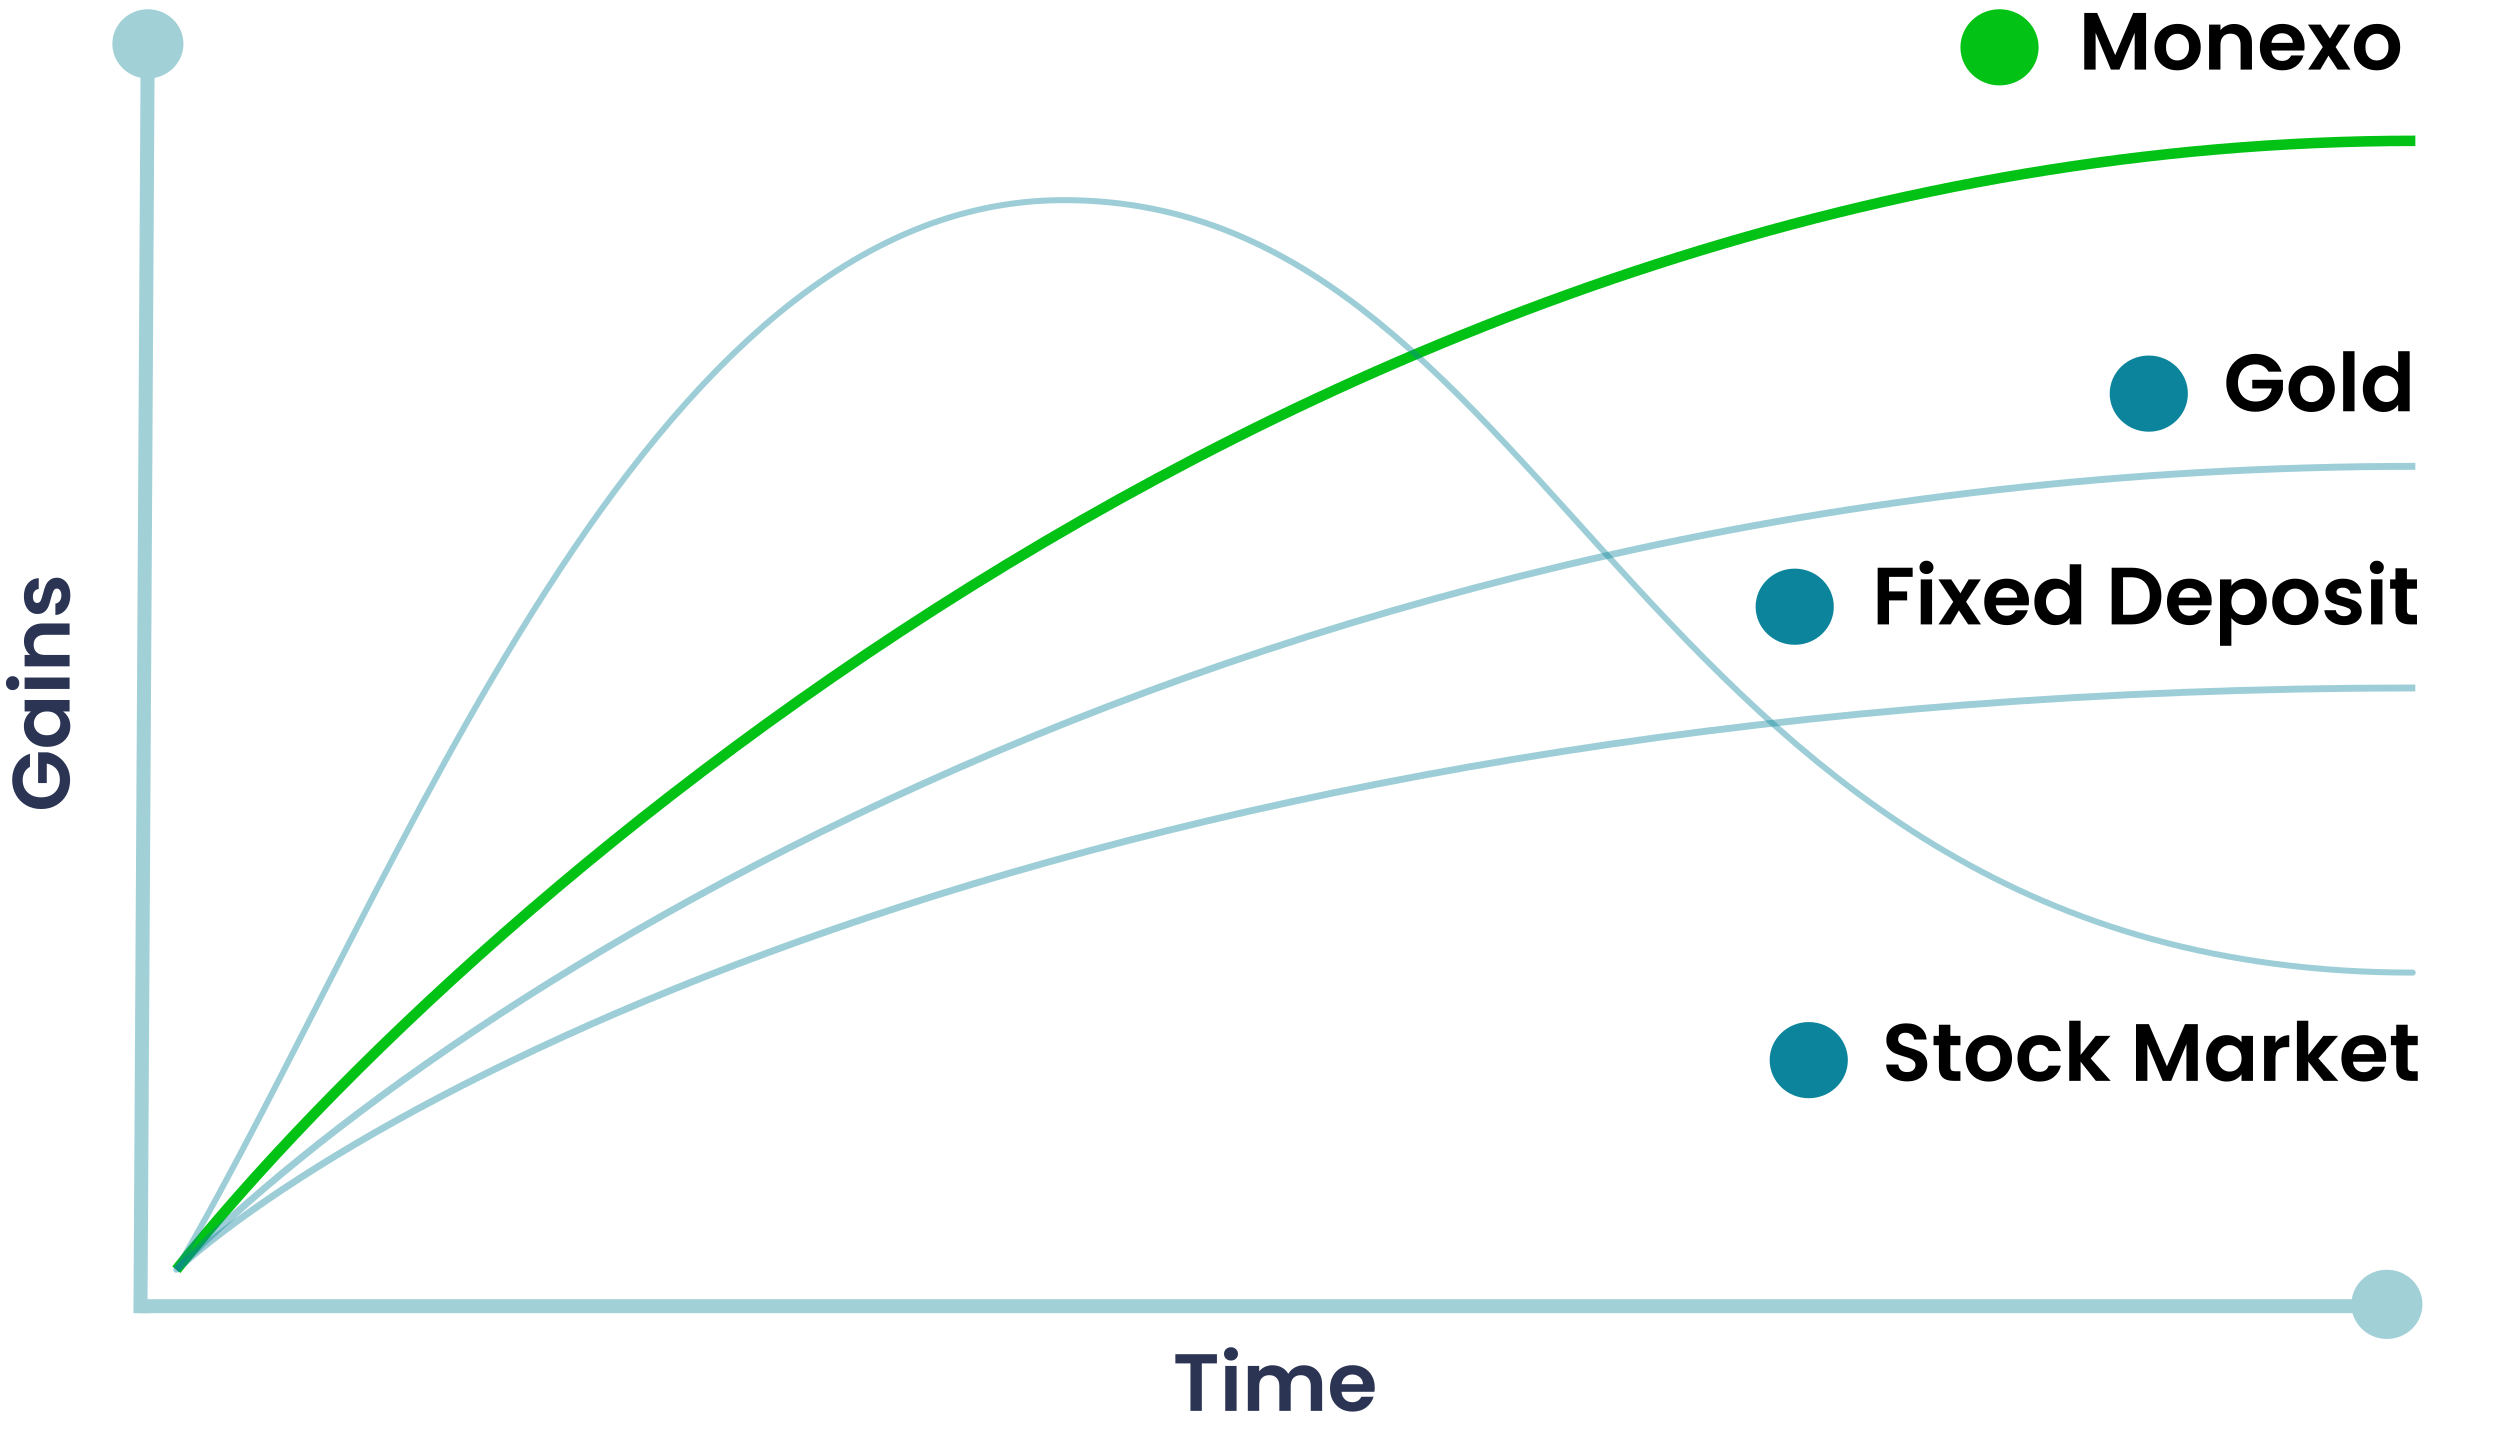 <svg xmlns="http://www.w3.org/2000/svg" width="431" height="247" viewBox="0 0 431 247" fill="none"><path d="M369.979 2.228V12H368.019V5.644L365.401 12H363.917L361.285 5.644V12H359.325V2.228H361.551L364.659 9.494L367.767 2.228H369.979ZM375.361 12.126C374.615 12.126 373.943 11.963 373.345 11.636C372.748 11.3 372.277 10.829 371.931 10.222C371.595 9.615 371.427 8.915 371.427 8.122C371.427 7.329 371.6 6.629 371.945 6.022C372.3 5.415 372.781 4.949 373.387 4.622C373.994 4.286 374.671 4.118 375.417 4.118C376.164 4.118 376.841 4.286 377.447 4.622C378.054 4.949 378.53 5.415 378.875 6.022C379.23 6.629 379.407 7.329 379.407 8.122C379.407 8.915 379.225 9.615 378.861 10.222C378.507 10.829 378.021 11.3 377.405 11.636C376.799 11.963 376.117 12.126 375.361 12.126ZM375.361 10.418C375.716 10.418 376.047 10.334 376.355 10.166C376.673 9.989 376.925 9.727 377.111 9.382C377.298 9.037 377.391 8.617 377.391 8.122C377.391 7.385 377.195 6.82 376.803 6.428C376.421 6.027 375.949 5.826 375.389 5.826C374.829 5.826 374.358 6.027 373.975 6.428C373.602 6.82 373.415 7.385 373.415 8.122C373.415 8.859 373.597 9.429 373.961 9.83C374.335 10.222 374.801 10.418 375.361 10.418ZM385.143 4.132C386.067 4.132 386.814 4.426 387.383 5.014C387.952 5.593 388.237 6.405 388.237 7.45V12H386.277V7.716C386.277 7.1 386.123 6.629 385.815 6.302C385.507 5.966 385.087 5.798 384.555 5.798C384.014 5.798 383.584 5.966 383.267 6.302C382.959 6.629 382.805 7.1 382.805 7.716V12H380.845V4.244H382.805V5.21C383.066 4.874 383.398 4.613 383.799 4.426C384.21 4.23 384.658 4.132 385.143 4.132ZM397.311 7.954C397.311 8.234 397.292 8.486 397.255 8.71H391.585C391.631 9.27 391.827 9.709 392.173 10.026C392.518 10.343 392.943 10.502 393.447 10.502C394.175 10.502 394.693 10.189 395.001 9.564H397.115C396.891 10.311 396.461 10.927 395.827 11.412C395.192 11.888 394.413 12.126 393.489 12.126C392.742 12.126 392.07 11.963 391.473 11.636C390.885 11.3 390.423 10.829 390.087 10.222C389.76 9.615 389.597 8.915 389.597 8.122C389.597 7.319 389.76 6.615 390.087 6.008C390.413 5.401 390.871 4.935 391.459 4.608C392.047 4.281 392.723 4.118 393.489 4.118C394.226 4.118 394.884 4.277 395.463 4.594C396.051 4.911 396.503 5.364 396.821 5.952C397.147 6.531 397.311 7.198 397.311 7.954ZM395.281 7.394C395.271 6.89 395.089 6.489 394.735 6.19C394.38 5.882 393.946 5.728 393.433 5.728C392.947 5.728 392.537 5.877 392.201 6.176C391.874 6.465 391.673 6.871 391.599 7.394H395.281ZM403.025 12L401.429 9.592L400.015 12H397.915L400.449 8.108L397.887 4.244H400.099L401.681 6.638L403.109 4.244H405.209L402.661 8.108L405.237 12H403.025ZM409.746 12.126C408.999 12.126 408.327 11.963 407.73 11.636C407.133 11.3 406.661 10.829 406.316 10.222C405.98 9.615 405.812 8.915 405.812 8.122C405.812 7.329 405.985 6.629 406.33 6.022C406.685 5.415 407.165 4.949 407.772 4.622C408.379 4.286 409.055 4.118 409.802 4.118C410.549 4.118 411.225 4.286 411.832 4.622C412.439 4.949 412.915 5.415 413.26 6.022C413.615 6.629 413.792 7.329 413.792 8.122C413.792 8.915 413.61 9.615 413.246 10.222C412.891 10.829 412.406 11.3 411.79 11.636C411.183 11.963 410.502 12.126 409.746 12.126ZM409.746 10.418C410.101 10.418 410.432 10.334 410.74 10.166C411.057 9.989 411.309 9.727 411.496 9.382C411.683 9.037 411.776 8.617 411.776 8.122C411.776 7.385 411.58 6.82 411.188 6.428C410.805 6.027 410.334 5.826 409.774 5.826C409.214 5.826 408.743 6.027 408.36 6.428C407.987 6.82 407.8 7.385 407.8 8.122C407.8 8.859 407.982 9.429 408.346 9.83C408.719 10.222 409.186 10.418 409.746 10.418Z" fill="black"></path><path d="M5.168 132.199C4.757 132.423 4.445 132.731 4.23 133.123C4.015 133.515 3.908 133.972 3.908 134.495C3.908 135.073 4.039 135.587 4.3 136.035C4.561 136.483 4.935 136.833 5.42 137.085C5.905 137.337 6.465 137.463 7.1 137.463C7.753 137.463 8.323 137.337 8.808 137.085C9.293 136.823 9.667 136.464 9.928 136.007C10.189 135.549 10.32 135.017 10.32 134.411C10.32 133.664 10.124 133.053 9.732 132.577C9.331 132.101 8.775 131.788 8.066 131.639L8.066 134.999L6.568 134.999L6.568 129.707L8.276 129.707C8.957 129.837 9.587 130.117 10.166 130.547C10.745 130.976 11.211 131.531 11.566 132.213C11.911 132.885 12.084 133.641 12.084 134.481C12.084 135.423 11.874 136.277 11.454 137.043C11.025 137.799 10.432 138.396 9.676 138.835C8.92 139.264 8.061 139.479 7.1 139.479C6.139 139.479 5.28 139.264 4.524 138.835C3.759 138.396 3.166 137.799 2.746 137.043C2.317 136.277 2.102 135.428 2.102 134.495C2.102 133.393 2.373 132.437 2.914 131.625C3.446 130.813 4.197 130.253 5.168 129.945L5.168 132.199ZM8.094 128.761C7.31 128.761 6.615 128.607 6.008 128.299C5.401 127.981 4.935 127.557 4.608 127.025C4.281 126.483 4.118 125.881 4.118 125.219C4.118 124.64 4.235 124.136 4.468 123.707C4.701 123.268 4.995 122.918 5.35 122.657L4.244 122.657L4.244 120.683L12 120.683L12 122.657L10.866 122.657C11.23 122.909 11.533 123.259 11.776 123.707C12.009 124.145 12.126 124.654 12.126 125.233C12.126 125.886 11.958 126.483 11.622 127.025C11.286 127.557 10.815 127.981 10.208 128.299C9.592 128.607 8.887 128.761 8.094 128.761ZM8.122 122.657C7.646 122.657 7.24 122.75 6.904 122.937C6.559 123.123 6.297 123.375 6.12 123.693C5.933 124.01 5.84 124.351 5.84 124.715C5.84 125.079 5.929 125.415 6.106 125.723C6.283 126.031 6.545 126.283 6.89 126.479C7.226 126.665 7.627 126.759 8.094 126.759C8.561 126.759 8.971 126.665 9.326 126.479C9.671 126.283 9.937 126.031 10.124 125.723C10.311 125.405 10.404 125.069 10.404 124.715C10.404 124.351 10.315 124.01 10.138 123.693C9.951 123.375 9.69 123.123 9.354 122.937C9.009 122.75 8.598 122.657 8.122 122.657ZM3.32 117.774C3.32 118.12 3.213 118.409 2.998 118.642C2.774 118.866 2.499 118.978 2.172 118.978C1.845 118.978 1.575 118.866 1.36 118.642C1.136 118.409 1.024 118.12 1.024 117.774C1.024 117.429 1.136 117.144 1.36 116.92C1.575 116.687 1.845 116.57 2.172 116.57C2.499 116.57 2.774 116.687 2.998 116.92C3.213 117.144 3.32 117.429 3.32 117.774ZM4.244 116.808L12 116.808L12 118.768L4.244 118.768L4.244 116.808ZM4.132 110.574C4.132 109.65 4.426 108.903 5.014 108.334C5.593 107.765 6.405 107.48 7.45 107.48L12 107.48L12 109.44L7.716 109.44C7.1 109.44 6.629 109.594 6.302 109.902C5.966 110.21 5.798 110.63 5.798 111.162C5.798 111.703 5.966 112.133 6.302 112.45C6.629 112.758 7.1 112.912 7.716 112.912L12 112.912L12 114.872L4.244 114.872L4.244 112.912L5.21 112.912C4.874 112.651 4.613 112.319 4.426 111.918C4.23 111.507 4.132 111.059 4.132 110.574ZM12.126 102.648C12.126 103.283 12.014 103.852 11.79 104.356C11.557 104.86 11.244 105.261 10.852 105.56C10.46 105.849 10.026 106.008 9.55 106.036L9.55 104.062C9.849 104.025 10.096 103.88 10.292 103.628C10.488 103.367 10.586 103.045 10.586 102.662C10.586 102.289 10.511 101.999 10.362 101.794C10.213 101.579 10.021 101.472 9.788 101.472C9.536 101.472 9.349 101.603 9.228 101.864C9.097 102.116 8.957 102.522 8.808 103.082C8.668 103.661 8.523 104.137 8.374 104.51C8.225 104.874 7.996 105.191 7.688 105.462C7.38 105.723 6.965 105.854 6.442 105.854C6.013 105.854 5.621 105.733 5.266 105.49C4.911 105.238 4.631 104.883 4.426 104.426C4.221 103.959 4.118 103.413 4.118 102.788C4.118 101.864 4.351 101.127 4.818 100.576C5.275 100.025 5.896 99.722 6.68 99.666L6.68 101.542C6.372 101.57 6.129 101.701 5.952 101.934C5.765 102.158 5.672 102.461 5.672 102.844C5.672 103.199 5.737 103.474 5.868 103.67C5.999 103.857 6.181 103.95 6.414 103.95C6.675 103.95 6.876 103.819 7.016 103.558C7.147 103.297 7.282 102.891 7.422 102.34C7.562 101.78 7.707 101.318 7.856 100.954C8.005 100.59 8.239 100.277 8.556 100.016C8.864 99.745 9.275 99.605 9.788 99.596C10.236 99.596 10.637 99.722 10.992 99.974C11.347 100.217 11.627 100.571 11.832 101.038C12.028 101.495 12.126 102.032 12.126 102.648Z" fill="#2B3453"></path><path d="M209.799 233.466V235.048H207.195V243.238H205.235V235.048H202.631V233.466H209.799ZM212.223 234.558C211.877 234.558 211.588 234.451 211.355 234.236C211.131 234.012 211.019 233.737 211.019 233.41C211.019 233.084 211.131 232.813 211.355 232.598C211.588 232.374 211.877 232.262 212.223 232.262C212.568 232.262 212.853 232.374 213.077 232.598C213.31 232.813 213.427 233.084 213.427 233.41C213.427 233.737 213.31 234.012 213.077 234.236C212.853 234.451 212.568 234.558 212.223 234.558ZM213.189 235.482V243.238H211.229V235.482H213.189ZM224.757 235.37C225.709 235.37 226.475 235.664 227.053 236.252C227.641 236.831 227.935 237.643 227.935 238.688V243.238H225.975V238.954C225.975 238.348 225.821 237.886 225.513 237.568C225.205 237.242 224.785 237.078 224.253 237.078C223.721 237.078 223.297 237.242 222.979 237.568C222.671 237.886 222.517 238.348 222.517 238.954V243.238H220.557V238.954C220.557 238.348 220.403 237.886 220.095 237.568C219.787 237.242 219.367 237.078 218.835 237.078C218.294 237.078 217.865 237.242 217.547 237.568C217.239 237.886 217.085 238.348 217.085 238.954V243.238H215.125V235.482H217.085V236.42C217.337 236.094 217.659 235.837 218.051 235.65C218.453 235.464 218.891 235.37 219.367 235.37C219.974 235.37 220.515 235.501 220.991 235.762C221.467 236.014 221.836 236.378 222.097 236.854C222.349 236.406 222.713 236.047 223.189 235.776C223.675 235.506 224.197 235.37 224.757 235.37ZM237.005 239.192C237.005 239.472 236.986 239.724 236.949 239.948H231.279C231.326 240.508 231.522 240.947 231.867 241.264C232.212 241.582 232.637 241.74 233.141 241.74C233.869 241.74 234.387 241.428 234.695 240.802H236.809C236.585 241.549 236.156 242.165 235.521 242.65C234.886 243.126 234.107 243.364 233.183 243.364C232.436 243.364 231.764 243.201 231.167 242.874C230.579 242.538 230.117 242.067 229.781 241.46C229.454 240.854 229.291 240.154 229.291 239.36C229.291 238.558 229.454 237.853 229.781 237.246C230.108 236.64 230.565 236.173 231.153 235.846C231.741 235.52 232.418 235.356 233.183 235.356C233.92 235.356 234.578 235.515 235.157 235.832C235.745 236.15 236.198 236.602 236.515 237.19C236.842 237.769 237.005 238.436 237.005 239.192ZM234.975 238.632C234.966 238.128 234.784 237.727 234.429 237.428C234.074 237.12 233.64 236.966 233.127 236.966C232.642 236.966 232.231 237.116 231.895 237.414C231.568 237.704 231.368 238.11 231.293 238.632H234.975Z" fill="#2B3453"></path><path d="M328.801 186.435C328.12 186.435 327.504 186.318 326.953 186.085C326.412 185.852 325.982 185.516 325.665 185.077C325.348 184.638 325.184 184.12 325.175 183.523H327.275C327.303 183.924 327.443 184.242 327.695 184.475C327.956 184.708 328.311 184.825 328.759 184.825C329.216 184.825 329.576 184.718 329.837 184.503C330.098 184.279 330.229 183.99 330.229 183.635C330.229 183.346 330.14 183.108 329.963 182.921C329.786 182.734 329.562 182.59 329.291 182.487C329.03 182.375 328.666 182.254 328.199 182.123C327.564 181.936 327.046 181.754 326.645 181.577C326.253 181.39 325.912 181.115 325.623 180.751C325.343 180.378 325.203 179.883 325.203 179.267C325.203 178.688 325.348 178.184 325.637 177.755C325.926 177.326 326.332 176.999 326.855 176.775C327.378 176.542 327.975 176.425 328.647 176.425C329.655 176.425 330.472 176.672 331.097 177.167C331.732 177.652 332.082 178.334 332.147 179.211H329.991C329.972 178.875 329.828 178.6 329.557 178.385C329.296 178.161 328.946 178.049 328.507 178.049C328.124 178.049 327.816 178.147 327.583 178.343C327.359 178.539 327.247 178.824 327.247 179.197C327.247 179.458 327.331 179.678 327.499 179.855C327.676 180.023 327.891 180.163 328.143 180.275C328.404 180.378 328.768 180.499 329.235 180.639C329.87 180.826 330.388 181.012 330.789 181.199C331.19 181.386 331.536 181.666 331.825 182.039C332.114 182.412 332.259 182.902 332.259 183.509C332.259 184.032 332.124 184.517 331.853 184.965C331.582 185.413 331.186 185.772 330.663 186.043C330.14 186.304 329.52 186.435 328.801 186.435ZM336.24 180.191V183.943C336.24 184.204 336.301 184.396 336.422 184.517C336.553 184.629 336.768 184.685 337.066 184.685H337.976V186.337H336.744C335.092 186.337 334.266 185.534 334.266 183.929V180.191H333.342V178.581H334.266V176.663H336.24V178.581H337.976V180.191H336.24ZM342.83 186.463C342.083 186.463 341.411 186.3 340.814 185.973C340.217 185.637 339.745 185.166 339.4 184.559C339.064 183.952 338.896 183.252 338.896 182.459C338.896 181.666 339.069 180.966 339.414 180.359C339.769 179.752 340.249 179.286 340.856 178.959C341.463 178.623 342.139 178.455 342.886 178.455C343.633 178.455 344.309 178.623 344.916 178.959C345.523 179.286 345.999 179.752 346.344 180.359C346.699 180.966 346.876 181.666 346.876 182.459C346.876 183.252 346.694 183.952 346.33 184.559C345.975 185.166 345.49 185.637 344.874 185.973C344.267 186.3 343.586 186.463 342.83 186.463ZM342.83 184.755C343.185 184.755 343.516 184.671 343.824 184.503C344.141 184.326 344.393 184.064 344.58 183.719C344.767 183.374 344.86 182.954 344.86 182.459C344.86 181.722 344.664 181.157 344.272 180.765C343.889 180.364 343.418 180.163 342.858 180.163C342.298 180.163 341.827 180.364 341.444 180.765C341.071 181.157 340.884 181.722 340.884 182.459C340.884 183.196 341.066 183.766 341.43 184.167C341.803 184.559 342.27 184.755 342.83 184.755ZM347.81 182.459C347.81 181.656 347.973 180.956 348.3 180.359C348.626 179.752 349.079 179.286 349.658 178.959C350.236 178.623 350.899 178.455 351.646 178.455C352.607 178.455 353.4 178.698 354.026 179.183C354.66 179.659 355.085 180.331 355.3 181.199H353.186C353.074 180.863 352.882 180.602 352.612 180.415C352.35 180.219 352.024 180.121 351.632 180.121C351.072 180.121 350.628 180.326 350.302 180.737C349.975 181.138 349.812 181.712 349.812 182.459C349.812 183.196 349.975 183.77 350.302 184.181C350.628 184.582 351.072 184.783 351.632 184.783C352.425 184.783 352.943 184.428 353.186 183.719H355.3C355.085 184.559 354.66 185.226 354.026 185.721C353.391 186.216 352.598 186.463 351.646 186.463C350.899 186.463 350.236 186.3 349.658 185.973C349.079 185.637 348.626 185.17 348.3 184.573C347.973 183.966 347.81 183.262 347.81 182.459ZM361.328 186.337L358.696 183.033V186.337H356.736V175.977H358.696V181.871L361.3 178.581H363.848L360.432 182.473L363.876 186.337H361.328ZM378.901 176.565V186.337H376.941V179.981L374.323 186.337H372.839L370.207 179.981V186.337H368.247V176.565H370.473L373.581 183.831L376.689 176.565H378.901ZM380.335 182.431C380.335 181.647 380.489 180.952 380.797 180.345C381.114 179.738 381.539 179.272 382.071 178.945C382.612 178.618 383.214 178.455 383.877 178.455C384.456 178.455 384.96 178.572 385.389 178.805C385.828 179.038 386.178 179.332 386.439 179.687V178.581H388.413V186.337H386.439V185.203C386.187 185.567 385.837 185.87 385.389 186.113C384.95 186.346 384.442 186.463 383.863 186.463C383.21 186.463 382.612 186.295 382.071 185.959C381.539 185.623 381.114 185.152 380.797 184.545C380.489 183.929 380.335 183.224 380.335 182.431ZM386.439 182.459C386.439 181.983 386.346 181.577 386.159 181.241C385.972 180.896 385.72 180.634 385.403 180.457C385.086 180.27 384.745 180.177 384.381 180.177C384.017 180.177 383.681 180.266 383.373 180.443C383.065 180.62 382.813 180.882 382.617 181.227C382.43 181.563 382.337 181.964 382.337 182.431C382.337 182.898 382.43 183.308 382.617 183.663C382.813 184.008 383.065 184.274 383.373 184.461C383.69 184.648 384.026 184.741 384.381 184.741C384.745 184.741 385.086 184.652 385.403 184.475C385.72 184.288 385.972 184.027 386.159 183.691C386.346 183.346 386.439 182.935 386.439 182.459ZM392.287 179.785C392.539 179.374 392.866 179.052 393.267 178.819C393.678 178.586 394.145 178.469 394.667 178.469V180.527H394.149C393.533 180.527 393.067 180.672 392.749 180.961C392.441 181.25 392.287 181.754 392.287 182.473V186.337H390.327V178.581H392.287V179.785ZM400.579 186.337L397.947 183.033V186.337H395.987V175.977H397.947V181.871L400.551 178.581H403.099L399.683 182.473L403.127 186.337H400.579ZM411.373 182.291C411.373 182.571 411.355 182.823 411.317 183.047H405.647C405.694 183.607 405.89 184.046 406.235 184.363C406.581 184.68 407.005 184.839 407.509 184.839C408.237 184.839 408.755 184.526 409.063 183.901H411.177C410.953 184.648 410.524 185.264 409.889 185.749C409.255 186.225 408.475 186.463 407.551 186.463C406.805 186.463 406.133 186.3 405.535 185.973C404.947 185.637 404.485 185.166 404.149 184.559C403.823 183.952 403.659 183.252 403.659 182.459C403.659 181.656 403.823 180.952 404.149 180.345C404.476 179.738 404.933 179.272 405.521 178.945C406.109 178.618 406.786 178.455 407.551 178.455C408.289 178.455 408.947 178.614 409.525 178.931C410.113 179.248 410.566 179.701 410.883 180.289C411.21 180.868 411.373 181.535 411.373 182.291ZM409.343 181.731C409.334 181.227 409.152 180.826 408.797 180.527C408.443 180.219 408.009 180.065 407.495 180.065C407.01 180.065 406.599 180.214 406.263 180.513C405.937 180.802 405.736 181.208 405.661 181.731H409.343ZM415.086 180.191V183.943C415.086 184.204 415.147 184.396 415.268 184.517C415.399 184.629 415.613 184.685 415.912 184.685H416.822V186.337H415.59C413.938 186.337 413.112 185.534 413.112 183.929V180.191H412.188V178.581H413.112V176.663H415.086V178.581H416.822V180.191H415.086Z" fill="black"></path><path d="M391.089 64.072C390.865 63.662 390.557 63.349 390.165 63.134C389.773 62.92 389.316 62.812 388.793 62.812C388.214 62.812 387.701 62.943 387.253 63.204C386.805 63.466 386.455 63.839 386.203 64.324C385.951 64.81 385.825 65.37 385.825 66.004C385.825 66.658 385.951 67.227 386.203 67.712C386.464 68.198 386.824 68.571 387.281 68.832C387.738 69.094 388.27 69.224 388.877 69.224C389.624 69.224 390.235 69.028 390.711 68.636C391.187 68.235 391.5 67.68 391.649 66.97H388.289V65.472H393.581V67.18C393.45 67.862 393.17 68.492 392.741 69.07C392.312 69.649 391.756 70.116 391.075 70.47C390.403 70.816 389.647 70.988 388.807 70.988C387.864 70.988 387.01 70.778 386.245 70.358C385.489 69.929 384.892 69.336 384.453 68.58C384.024 67.824 383.809 66.966 383.809 66.004C383.809 65.043 384.024 64.184 384.453 63.428C384.892 62.663 385.489 62.07 386.245 61.65C387.01 61.221 387.86 61.006 388.793 61.006C389.894 61.006 390.851 61.277 391.663 61.818C392.475 62.35 393.035 63.102 393.343 64.072H391.089ZM398.475 71.03C397.728 71.03 397.056 70.867 396.459 70.54C395.862 70.204 395.39 69.733 395.045 69.126C394.709 68.52 394.541 67.82 394.541 67.026C394.541 66.233 394.714 65.533 395.059 64.926C395.414 64.32 395.894 63.853 396.501 63.526C397.108 63.19 397.784 63.022 398.531 63.022C399.278 63.022 399.954 63.19 400.561 63.526C401.168 63.853 401.644 64.32 401.989 64.926C402.344 65.533 402.521 66.233 402.521 67.026C402.521 67.82 402.339 68.52 401.975 69.126C401.62 69.733 401.135 70.204 400.519 70.54C399.912 70.867 399.231 71.03 398.475 71.03ZM398.475 69.322C398.83 69.322 399.161 69.238 399.469 69.07C399.786 68.893 400.038 68.632 400.225 68.286C400.412 67.941 400.505 67.521 400.505 67.026C400.505 66.289 400.309 65.724 399.917 65.332C399.534 64.931 399.063 64.73 398.503 64.73C397.943 64.73 397.472 64.931 397.089 65.332C396.716 65.724 396.529 66.289 396.529 67.026C396.529 67.764 396.711 68.333 397.075 68.734C397.448 69.126 397.915 69.322 398.475 69.322ZM405.919 60.544V70.904H403.959V60.544H405.919ZM407.351 66.998C407.351 66.214 407.505 65.519 407.813 64.912C408.13 64.306 408.56 63.839 409.101 63.512C409.642 63.186 410.244 63.022 410.907 63.022C411.411 63.022 411.892 63.134 412.349 63.358C412.806 63.573 413.17 63.862 413.441 64.226V60.544H415.429V70.904H413.441V69.756C413.198 70.139 412.858 70.447 412.419 70.68C411.98 70.914 411.472 71.03 410.893 71.03C410.24 71.03 409.642 70.862 409.101 70.526C408.56 70.19 408.13 69.719 407.813 69.112C407.505 68.496 407.351 67.792 407.351 66.998ZM413.455 67.026C413.455 66.55 413.362 66.144 413.175 65.808C412.988 65.463 412.736 65.202 412.419 65.024C412.102 64.838 411.761 64.744 411.397 64.744C411.033 64.744 410.697 64.833 410.389 65.01C410.081 65.188 409.829 65.449 409.633 65.794C409.446 66.13 409.353 66.532 409.353 66.998C409.353 67.465 409.446 67.876 409.633 68.23C409.829 68.576 410.081 68.842 410.389 69.028C410.706 69.215 411.042 69.308 411.397 69.308C411.761 69.308 412.102 69.22 412.419 69.042C412.736 68.856 412.988 68.594 413.175 68.258C413.362 67.913 413.455 67.502 413.455 67.026Z" fill="black"></path><path d="M329.741 97.872V99.454H325.667V101.96H328.789V103.514H325.667V107.644H323.707V97.872H329.741ZM332.125 98.964C331.779 98.964 331.49 98.856 331.257 98.642C331.033 98.418 330.921 98.142 330.921 97.816C330.921 97.489 331.033 97.218 331.257 97.004C331.49 96.78 331.779 96.668 332.125 96.668C332.47 96.668 332.755 96.78 332.979 97.004C333.212 97.218 333.329 97.489 333.329 97.816C333.329 98.142 333.212 98.418 332.979 98.642C332.755 98.856 332.47 98.964 332.125 98.964ZM333.091 99.888V107.644H331.131V99.888H333.091ZM339.311 107.644L337.715 105.236L336.301 107.644H334.201L336.735 103.752L334.173 99.888H336.385L337.967 102.282L339.395 99.888H341.495L338.947 103.752L341.523 107.644H339.311ZM349.798 103.598C349.798 103.878 349.779 104.13 349.742 104.354H344.072C344.118 104.914 344.314 105.352 344.66 105.67C345.005 105.987 345.43 106.146 345.934 106.146C346.662 106.146 347.18 105.833 347.488 105.208H349.602C349.378 105.954 348.948 106.57 348.314 107.056C347.679 107.532 346.9 107.77 345.976 107.77C345.229 107.77 344.557 107.606 343.96 107.28C343.372 106.944 342.91 106.472 342.574 105.866C342.247 105.259 342.084 104.559 342.084 103.766C342.084 102.963 342.247 102.258 342.574 101.652C342.9 101.045 343.358 100.578 343.946 100.252C344.534 99.925 345.21 99.762 345.976 99.762C346.713 99.762 347.371 99.92 347.95 100.238C348.538 100.555 348.99 101.008 349.308 101.596C349.634 102.174 349.798 102.842 349.798 103.598ZM347.768 103.038C347.758 102.534 347.576 102.132 347.222 101.834C346.867 101.526 346.433 101.372 345.92 101.372C345.434 101.372 345.024 101.521 344.688 101.82C344.361 102.109 344.16 102.515 344.086 103.038H347.768ZM350.724 103.738C350.724 102.954 350.878 102.258 351.186 101.652C351.504 101.045 351.933 100.578 352.474 100.252C353.016 99.925 353.618 99.762 354.28 99.762C354.784 99.762 355.265 99.874 355.722 100.098C356.18 100.312 356.544 100.602 356.814 100.966V97.284H358.802V107.644H356.814V106.496C356.572 106.878 356.231 107.186 355.792 107.42C355.354 107.653 354.845 107.77 354.266 107.77C353.613 107.77 353.016 107.602 352.474 107.266C351.933 106.93 351.504 106.458 351.186 105.852C350.878 105.236 350.724 104.531 350.724 103.738ZM356.828 103.766C356.828 103.29 356.735 102.884 356.548 102.548C356.362 102.202 356.11 101.941 355.792 101.764C355.475 101.577 355.134 101.484 354.77 101.484C354.406 101.484 354.07 101.572 353.762 101.75C353.454 101.927 353.202 102.188 353.006 102.534C352.82 102.87 352.726 103.271 352.726 103.738C352.726 104.204 352.82 104.615 353.006 104.97C353.202 105.315 353.454 105.581 353.762 105.768C354.08 105.954 354.416 106.048 354.77 106.048C355.134 106.048 355.475 105.959 355.792 105.782C356.11 105.595 356.362 105.334 356.548 104.998C356.735 104.652 356.828 104.242 356.828 103.766ZM367.468 97.872C368.495 97.872 369.396 98.072 370.17 98.474C370.954 98.875 371.556 99.449 371.976 100.196C372.406 100.933 372.62 101.792 372.62 102.772C372.62 103.752 372.406 104.61 371.976 105.348C371.556 106.076 370.954 106.64 370.17 107.042C369.396 107.443 368.495 107.644 367.468 107.644H364.052V97.872H367.468ZM367.398 105.978C368.425 105.978 369.218 105.698 369.778 105.138C370.338 104.578 370.618 103.789 370.618 102.772C370.618 101.754 370.338 100.961 369.778 100.392C369.218 99.813 368.425 99.524 367.398 99.524H366.012V105.978H367.398ZM381.298 103.598C381.298 103.878 381.279 104.13 381.242 104.354H375.572C375.618 104.914 375.814 105.352 376.16 105.67C376.505 105.987 376.93 106.146 377.434 106.146C378.162 106.146 378.68 105.833 378.988 105.208H381.102C380.878 105.954 380.448 106.57 379.814 107.056C379.179 107.532 378.4 107.77 377.476 107.77C376.729 107.77 376.057 107.606 375.46 107.28C374.872 106.944 374.41 106.472 374.074 105.866C373.747 105.259 373.584 104.559 373.584 103.766C373.584 102.963 373.747 102.258 374.074 101.652C374.4 101.045 374.858 100.578 375.446 100.252C376.034 99.925 376.71 99.762 377.476 99.762C378.213 99.762 378.871 99.92 379.45 100.238C380.038 100.555 380.49 101.008 380.808 101.596C381.134 102.174 381.298 102.842 381.298 103.598ZM379.268 103.038C379.258 102.534 379.076 102.132 378.722 101.834C378.367 101.526 377.933 101.372 377.42 101.372C376.934 101.372 376.524 101.521 376.188 101.82C375.861 102.109 375.66 102.515 375.586 103.038H379.268ZM384.688 101.008C384.94 100.653 385.286 100.359 385.724 100.126C386.172 99.883 386.681 99.762 387.25 99.762C387.913 99.762 388.51 99.925 389.042 100.252C389.584 100.578 390.008 101.045 390.316 101.652C390.634 102.249 390.792 102.944 390.792 103.738C390.792 104.531 390.634 105.236 390.316 105.852C390.008 106.458 389.584 106.93 389.042 107.266C388.51 107.602 387.913 107.77 387.25 107.77C386.681 107.77 386.177 107.653 385.738 107.42C385.309 107.186 384.959 106.892 384.688 106.538V111.34H382.728V99.888H384.688V101.008ZM388.79 103.738C388.79 103.271 388.692 102.87 388.496 102.534C388.31 102.188 388.058 101.927 387.74 101.75C387.432 101.572 387.096 101.484 386.732 101.484C386.378 101.484 386.042 101.577 385.724 101.764C385.416 101.941 385.164 102.202 384.968 102.548C384.782 102.893 384.688 103.299 384.688 103.766C384.688 104.232 384.782 104.638 384.968 104.984C385.164 105.329 385.416 105.595 385.724 105.782C386.042 105.959 386.378 106.048 386.732 106.048C387.096 106.048 387.432 105.954 387.74 105.768C388.058 105.581 388.31 105.315 388.496 104.97C388.692 104.624 388.79 104.214 388.79 103.738ZM395.66 107.77C394.914 107.77 394.242 107.606 393.644 107.28C393.047 106.944 392.576 106.472 392.23 105.866C391.894 105.259 391.726 104.559 391.726 103.766C391.726 102.972 391.899 102.272 392.244 101.666C392.599 101.059 393.08 100.592 393.686 100.266C394.293 99.93 394.97 99.762 395.716 99.762C396.463 99.762 397.14 99.93 397.746 100.266C398.353 100.592 398.829 101.059 399.174 101.666C399.529 102.272 399.706 102.972 399.706 103.766C399.706 104.559 399.524 105.259 399.16 105.866C398.806 106.472 398.32 106.944 397.704 107.28C397.098 107.606 396.416 107.77 395.66 107.77ZM395.66 106.062C396.015 106.062 396.346 105.978 396.654 105.81C396.972 105.632 397.224 105.371 397.41 105.026C397.597 104.68 397.69 104.26 397.69 103.766C397.69 103.028 397.494 102.464 397.102 102.072C396.72 101.67 396.248 101.47 395.688 101.47C395.128 101.47 394.657 101.67 394.274 102.072C393.901 102.464 393.714 103.028 393.714 103.766C393.714 104.503 393.896 105.072 394.26 105.474C394.634 105.866 395.1 106.062 395.66 106.062ZM404.112 107.77C403.478 107.77 402.908 107.658 402.404 107.434C401.9 107.2 401.499 106.888 401.2 106.496C400.911 106.104 400.752 105.67 400.724 105.194H402.698C402.736 105.492 402.88 105.74 403.132 105.936C403.394 106.132 403.716 106.23 404.098 106.23C404.472 106.23 404.761 106.155 404.966 106.006C405.181 105.856 405.288 105.665 405.288 105.432C405.288 105.18 405.158 104.993 404.896 104.872C404.644 104.741 404.238 104.601 403.678 104.452C403.1 104.312 402.624 104.167 402.25 104.018C401.886 103.868 401.569 103.64 401.298 103.332C401.037 103.024 400.906 102.608 400.906 102.086C400.906 101.656 401.028 101.264 401.27 100.91C401.522 100.555 401.877 100.275 402.334 100.07C402.801 99.864 403.347 99.762 403.972 99.762C404.896 99.762 405.634 99.995 406.184 100.462C406.735 100.919 407.038 101.54 407.094 102.324H405.218C405.19 102.016 405.06 101.773 404.826 101.596C404.602 101.409 404.299 101.316 403.916 101.316C403.562 101.316 403.286 101.381 403.09 101.512C402.904 101.642 402.81 101.824 402.81 102.058C402.81 102.319 402.941 102.52 403.202 102.66C403.464 102.79 403.87 102.926 404.42 103.066C404.98 103.206 405.442 103.35 405.806 103.5C406.17 103.649 406.483 103.882 406.744 104.2C407.015 104.508 407.155 104.918 407.164 105.432C407.164 105.88 407.038 106.281 406.786 106.636C406.544 106.99 406.189 107.27 405.722 107.476C405.265 107.672 404.728 107.77 404.112 107.77ZM409.767 98.964C409.422 98.964 409.132 98.856 408.899 98.642C408.675 98.418 408.563 98.142 408.563 97.816C408.563 97.489 408.675 97.218 408.899 97.004C409.132 96.78 409.422 96.668 409.767 96.668C410.112 96.668 410.397 96.78 410.621 97.004C410.854 97.218 410.971 97.489 410.971 97.816C410.971 98.142 410.854 98.418 410.621 98.642C410.397 98.856 410.112 98.964 409.767 98.964ZM410.733 99.888V107.644H408.773V99.888H410.733ZM414.952 101.498V105.25C414.952 105.511 415.012 105.702 415.134 105.824C415.264 105.936 415.479 105.992 415.778 105.992H416.688V107.644H415.456C413.804 107.644 412.978 106.841 412.978 105.236V101.498H412.054V99.888H412.978V97.97H414.952V99.888H416.688V101.498H414.952Z" fill="black"></path><path d="M24.214 225.186L410.419 225.186" stroke="#A1D0D7" stroke-width="2.421"></path><path d="M24.214 226.396L25.465 7.563" stroke="#A1D0D7" stroke-width="2.421"></path><path d="M30.399 218.9C82.199 154.026 231.92 24.278 416.405 24.278" stroke="#02C215" stroke-width="1.816"></path><path opacity="0.4" d="M30.399 218.9C75.705 172.732 216.334 80.397 416.405 80.397" stroke="#0C849C" stroke-width="1.194"></path><path opacity="0.4" d="M30.399 218.9C68.003 185.468 197.85 118.604 416.405 118.604" stroke="#0C849C" stroke-width="1.194"></path><path opacity="0.4" d="M30.399 218.9C69.362 152.036 110.777 34.504 183.417 34.504C269.482 34.504 282.693 167.678 415.952 167.678" stroke="#0C849C" stroke-width="1.038" stroke-linecap="round" stroke-linejoin="round"></path><ellipse cx="344.718" cy="8.16" rx="6.74" ry="6.567" fill="#02C215"></ellipse><ellipse cx="311.83" cy="182.767" rx="6.74" ry="6.567" fill="#0C849C"></ellipse><ellipse cx="25.498" cy="7.563" rx="6.127" ry="5.97" fill="#A1D0D7"></ellipse><ellipse cx="411.504" cy="224.87" rx="6.127" ry="5.97" fill="#A1D0D7"></ellipse><ellipse cx="370.452" cy="67.86" rx="6.74" ry="6.567" fill="#0C849C"></ellipse><ellipse cx="309.409" cy="104.598" rx="6.74" ry="6.567" fill="#0C849C"></ellipse></svg>